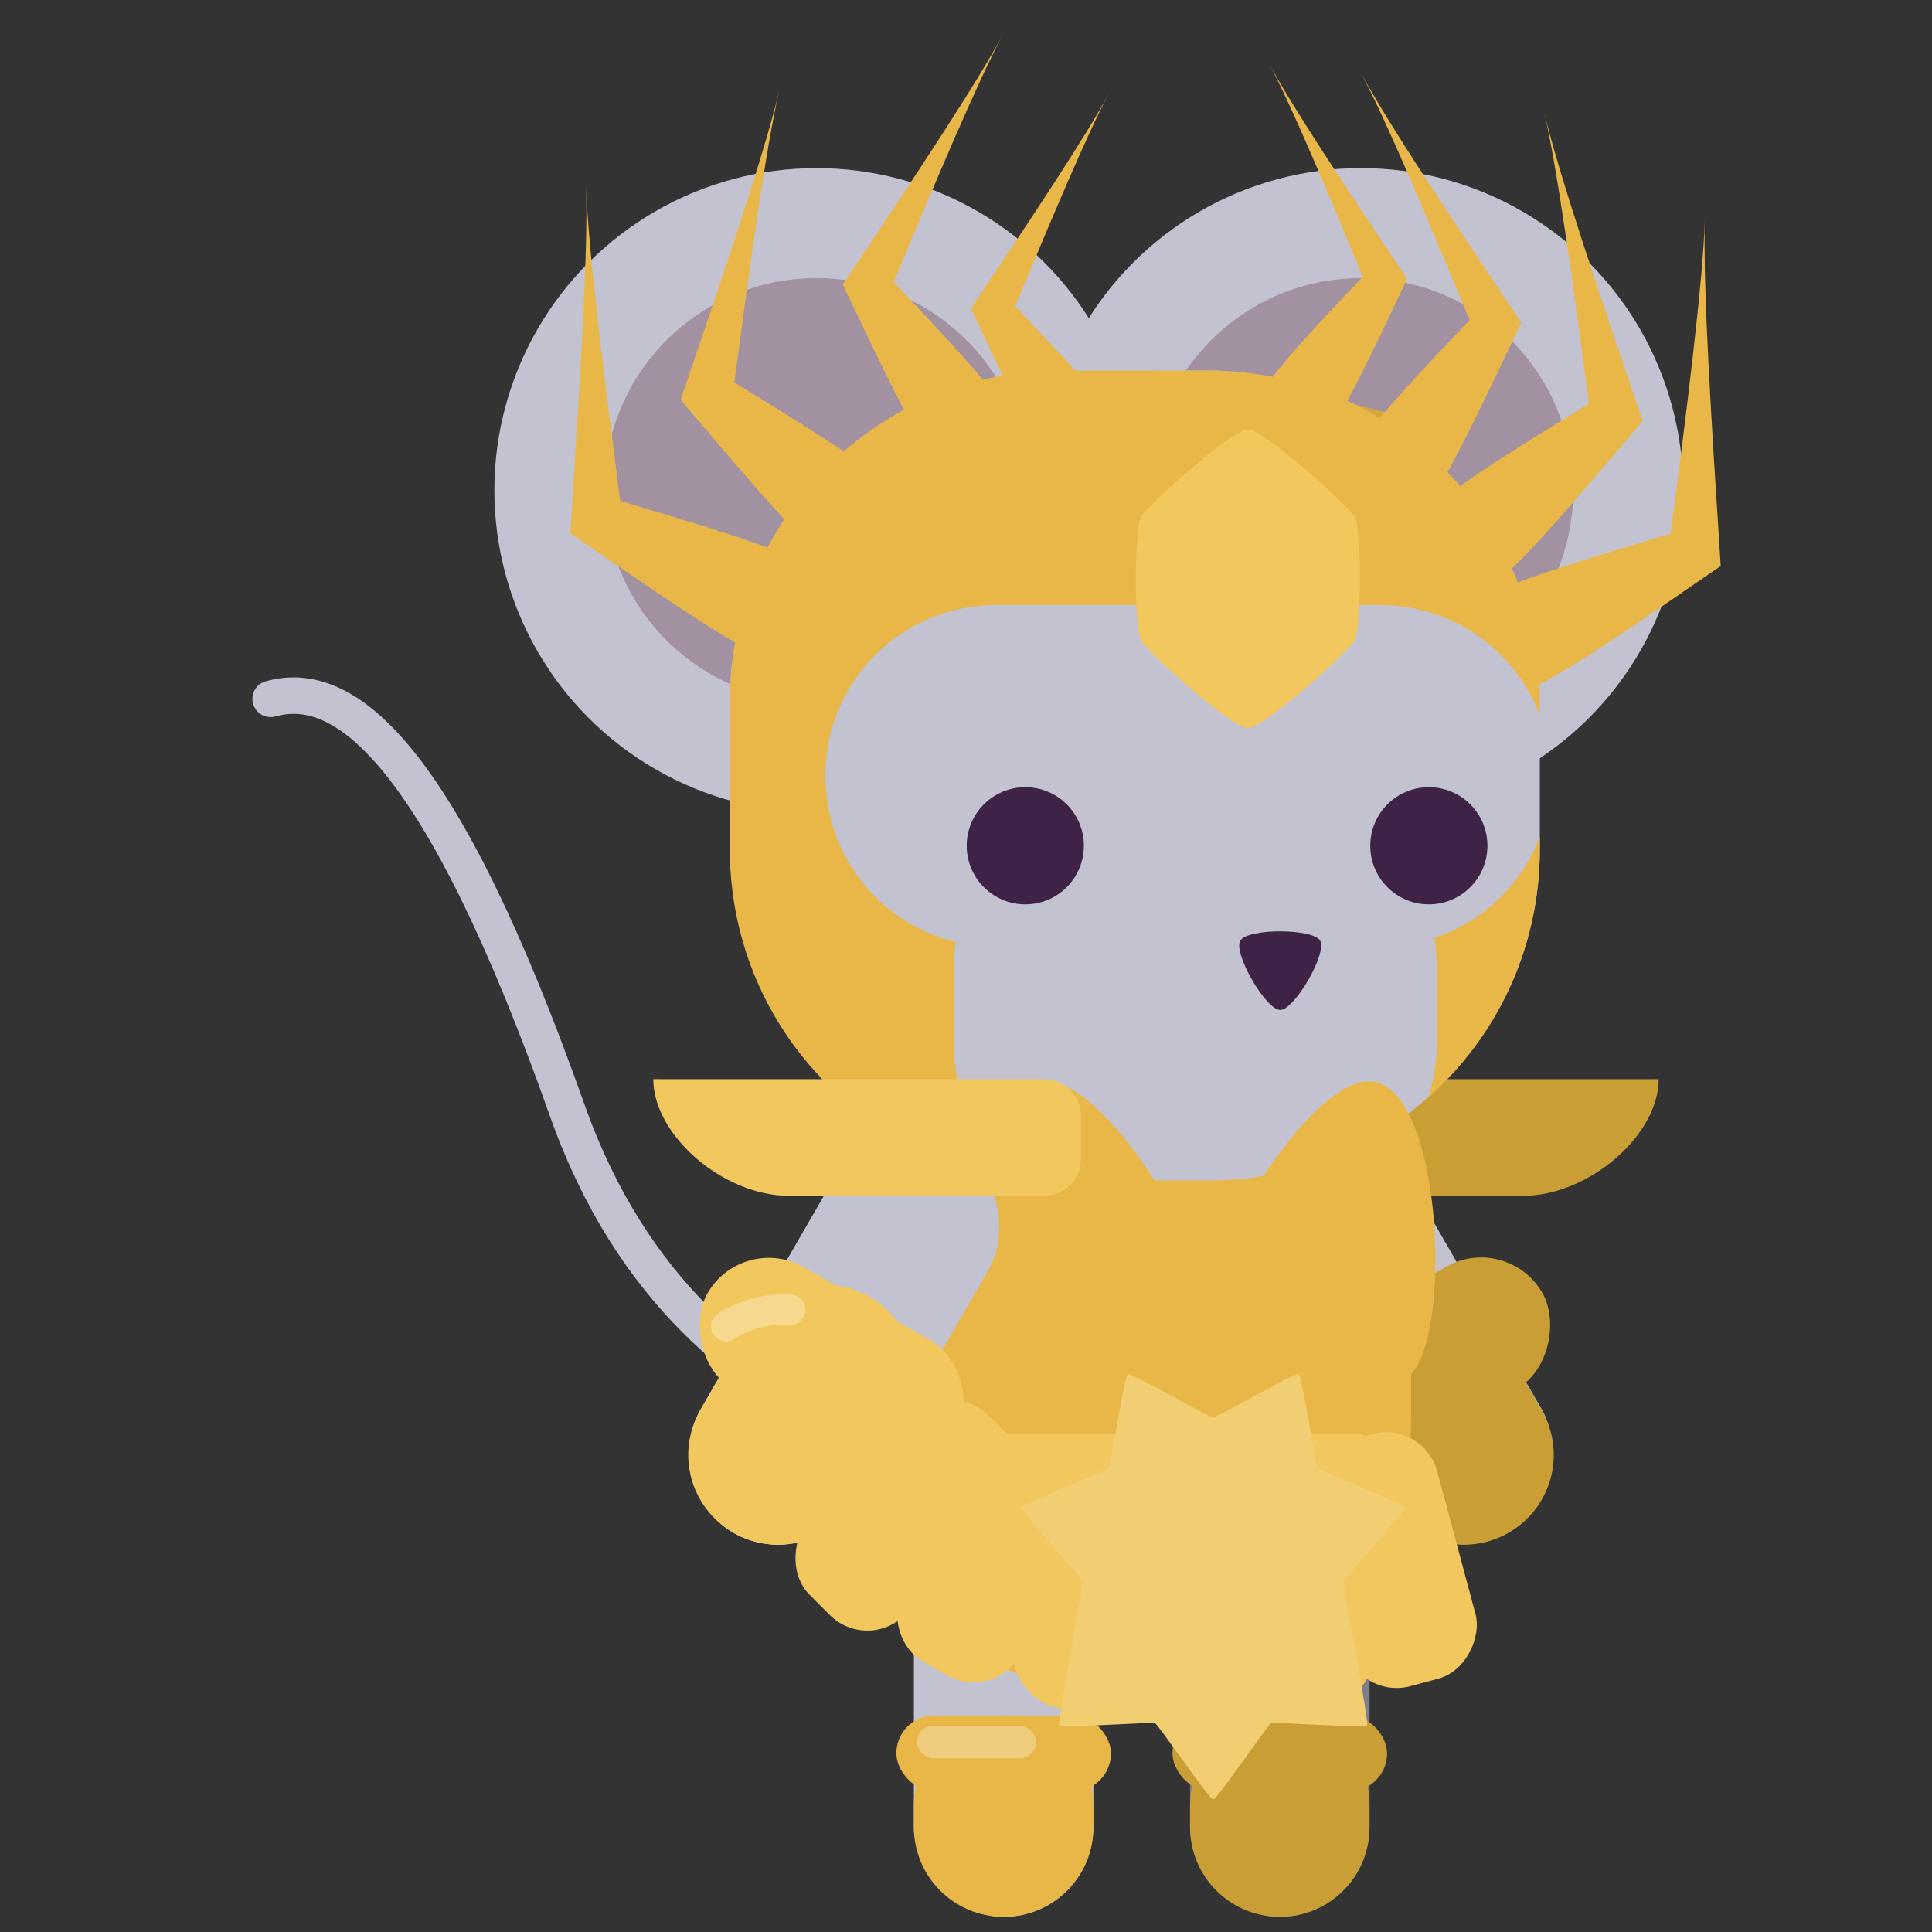 <?xml version="1.0" encoding="UTF-8" standalone="no"?>
<!-- Created with Inkscape (http://www.inkscape.org/) -->

<svg
   width="128"
   height="128"
   viewBox="0 0 33.867 33.867"
   version="1.1"
   id="svg1307"
   inkscape:version="1.2 (dc2aedaf03, 2022-05-15)"
   sodipodi:docname="saint-cancer.svg"
   inkscape:export-filename="/home/henrique/Documents/projects/001 - Moon Cheeser/repo/source/actors/astromouse/sprites/cutout_body.png"
   inkscape:export-xdpi="96.000008"
   inkscape:export-ydpi="96.000008"
   xmlns:inkscape="http://www.inkscape.org/namespaces/inkscape"
   xmlns:sodipodi="http://sodipodi.sourceforge.net/DTD/sodipodi-0.dtd"
   xmlns="http://www.w3.org/2000/svg"
   xmlns:svg="http://www.w3.org/2000/svg"
   xmlns:rdf="http://www.w3.org/1999/02/22-rdf-syntax-ns#"
   xmlns:cc="http://creativecommons.org/ns#"
   xmlns:dc="http://purl.org/dc/elements/1.1/">
  <rect x="0" y="0" width="33.867" height="33.867" fill="#333333" stroke="none"/>
  <defs
     id="defs1301">
    <inkscape:path-effect
       effect="powerstroke"
       id="path-effect126865"
       is_visible="true"
       lpeversion="1"
       offset_points="0.366,0.658 | 0.737,1.539 | 0.914,0.738"
       not_jump="false"
       sort_points="true"
       interpolator_type="CentripetalCatmullRom"
       interpolator_beta="0.2"
       start_linecap_type="zerowidth"
       linejoin_type="round"
       miter_limit="4"
       scale_width="1"
       end_linecap_type="zerowidth" />
    <inkscape:path-effect
       effect="skeletal"
       id="path-effect114945"
       is_visible="true"
       lpeversion="1"
       pattern="M 0,4.992 C 0,2.236 2.236,0 4.992,0 c 2.756,0 4.992,2.236 4.992,4.992 0,2.756 -2.236,4.992 -4.992,4.992 C 2.236,9.984 0,7.748 0,4.992 Z"
       copytype="single_stretched"
       prop_scale="1"
       scale_y_rel="false"
       spacing="0"
       normal_offset="0"
       tang_offset="0"
       prop_units="false"
       vertical_pattern="false"
       hide_knot="false"
       fuse_tolerance="0" />
    <inkscape:path-effect
       effect="skeletal"
       id="path-effect95947"
       is_visible="true"
       lpeversion="1"
       pattern="M 0,4.992 C 0,2.236 2.236,0 4.992,0 c 2.756,0 4.992,2.236 4.992,4.992 0,2.756 -2.236,4.992 -4.992,4.992 C 2.236,9.984 0,7.748 0,4.992 Z"
       copytype="single_stretched"
       prop_scale="1"
       scale_y_rel="false"
       spacing="0"
       normal_offset="0"
       tang_offset="0"
       prop_units="false"
       vertical_pattern="false"
       hide_knot="false"
       fuse_tolerance="0" />
    <inkscape:path-effect
       effect="skeletal"
       id="path-effect91934"
       is_visible="true"
       lpeversion="1"
       pattern="M 0,4.992 C 0,2.236 2.236,0 4.992,0 c 2.756,0 4.992,2.236 4.992,4.992 0,2.756 -2.236,4.992 -4.992,4.992 C 2.236,9.984 0,7.748 0,4.992 Z"
       copytype="single_stretched"
       prop_scale="1"
       scale_y_rel="false"
       spacing="0"
       normal_offset="0"
       tang_offset="0"
       prop_units="false"
       vertical_pattern="false"
       hide_knot="false"
       fuse_tolerance="0" />
    <inkscape:path-effect
       effect="skeletal"
       id="path-effect91930"
       is_visible="true"
       lpeversion="1"
       pattern="M 0,4.992 C 0,2.236 2.236,0 4.992,0 c 2.756,0 4.992,2.236 4.992,4.992 0,2.756 -2.236,4.992 -4.992,4.992 C 2.236,9.984 0,7.748 0,4.992 Z"
       copytype="single_stretched"
       prop_scale="1"
       scale_y_rel="false"
       spacing="0"
       normal_offset="0"
       tang_offset="0"
       prop_units="false"
       vertical_pattern="false"
       hide_knot="false"
       fuse_tolerance="0" />
    <inkscape:path-effect
       effect="skeletal"
       id="path-effect91926"
       is_visible="true"
       lpeversion="1"
       pattern="M 0,4.992 C 0,2.236 2.236,0 4.992,0 c 2.756,0 4.992,2.236 4.992,4.992 0,2.756 -2.236,4.992 -4.992,4.992 C 2.236,9.984 0,7.748 0,4.992 Z"
       copytype="single_stretched"
       prop_scale="1"
       scale_y_rel="false"
       spacing="0"
       normal_offset="0"
       tang_offset="0"
       prop_units="false"
       vertical_pattern="false"
       hide_knot="false"
       fuse_tolerance="0" />
    <inkscape:path-effect
       effect="powerstroke"
       id="path-effect1344"
       is_visible="true"
       lpeversion="1"
       offset_points="0,0.858"
       not_jump="false"
       sort_points="true"
       interpolator_type="CubicBezierJohan"
       interpolator_beta="0.2"
       start_linecap_type="zerowidth"
       linejoin_type="extrp_arc"
       miter_limit="4"
       scale_width="1"
       end_linecap_type="zerowidth" />
    <inkscape:path-effect
       effect="powerstroke"
       id="path-effect1515"
       is_visible="true"
       lpeversion="1"
       offset_points="0,0.858"
       not_jump="false"
       sort_points="true"
       interpolator_type="CubicBezierJohan"
       interpolator_beta="0.2"
       start_linecap_type="zerowidth"
       linejoin_type="extrp_arc"
       miter_limit="4"
       scale_width="1"
       end_linecap_type="zerowidth" />
    <inkscape:path-effect
       effect="powerstroke"
       id="path-effect1521"
       is_visible="true"
       lpeversion="1"
       offset_points="0,0.786"
       not_jump="false"
       sort_points="true"
       interpolator_type="CubicBezierJohan"
       interpolator_beta="0.2"
       start_linecap_type="zerowidth"
       linejoin_type="extrp_arc"
       miter_limit="4"
       scale_width="1"
       end_linecap_type="zerowidth" />
    <inkscape:path-effect
       effect="powerstroke"
       id="path-effect1527"
       is_visible="true"
       lpeversion="1"
       offset_points="0,0.774"
       not_jump="false"
       sort_points="true"
       interpolator_type="CubicBezierJohan"
       interpolator_beta="0.2"
       start_linecap_type="zerowidth"
       linejoin_type="extrp_arc"
       miter_limit="4"
       scale_width="1"
       end_linecap_type="zerowidth" />
    <inkscape:path-effect
       effect="powerstroke"
       id="path-effect1533"
       is_visible="true"
       lpeversion="1"
       offset_points="0,0.905"
       not_jump="false"
       sort_points="true"
       interpolator_type="CubicBezierJohan"
       interpolator_beta="0.2"
       start_linecap_type="zerowidth"
       linejoin_type="extrp_arc"
       miter_limit="4"
       scale_width="1"
       end_linecap_type="zerowidth" />
    <inkscape:path-effect
       effect="powerstroke"
       id="path-effect1551"
       is_visible="true"
       lpeversion="1"
       offset_points="0,0.905"
       not_jump="false"
       sort_points="true"
       interpolator_type="CubicBezierJohan"
       interpolator_beta="0.2"
       start_linecap_type="zerowidth"
       linejoin_type="extrp_arc"
       miter_limit="4"
       scale_width="1"
       end_linecap_type="zerowidth" />
    <inkscape:path-effect
       effect="powerstroke"
       id="path-effect1557"
       is_visible="true"
       lpeversion="1"
       offset_points="0,0.676"
       not_jump="false"
       sort_points="true"
       interpolator_type="CubicBezierJohan"
       interpolator_beta="0.2"
       start_linecap_type="zerowidth"
       linejoin_type="extrp_arc"
       miter_limit="4"
       scale_width="1"
       end_linecap_type="zerowidth" />
    <inkscape:path-effect
       effect="powerstroke"
       id="path-effect1563"
       is_visible="true"
       lpeversion="1"
       offset_points="0,0.676"
       not_jump="false"
       sort_points="true"
       interpolator_type="CubicBezierJohan"
       interpolator_beta="0.2"
       start_linecap_type="zerowidth"
       linejoin_type="extrp_arc"
       miter_limit="4"
       scale_width="1"
       end_linecap_type="zerowidth" />
  </defs>
  <sodipodi:namedview
     id="base"
     pagecolor="#282828"
     bordercolor="#666666"
     borderopacity="1.0"
     inkscape:pageopacity="0"
     inkscape:pageshadow="2"
     inkscape:zoom="7.919596"
     inkscape:cx="66.29126"
     inkscape:cy="51.707183"
     inkscape:document-units="mm"
     inkscape:current-layer="layer1"
     showgrid="true"
     inkscape:window-width="1920"
     inkscape:window-height="1022"
     inkscape:window-x="0"
     inkscape:window-y="30"
     inkscape:window-maximized="1"
     units="px"
     inkscape:snap-bbox="true"
     inkscape:bbox-nodes="true"
     inkscape:snap-page="true"
     inkscape:snap-nodes="true"
     inkscape:bbox-paths="false"
     inkscape:snap-global="false"
     inkscape:snap-bbox-midpoints="false"
     inkscape:snap-others="false"
     showguides="true"
     inkscape:guide-bbox="true"
     inkscape:snap-grids="false"
     inkscape:snap-to-guides="true"
     inkscape:pagecheckerboard="0"
     inkscape:object-paths="true"
     inkscape:snap-intersection-paths="true"
     inkscape:snap-smooth-nodes="true"
     inkscape:snap-midpoints="true"
     inkscape:showpageshadow="0"
     inkscape:deskcolor="#282828">
    <inkscape:grid
       type="xygrid"
       id="grid883"
       empspacing="4" />
    <sodipodi:guide
       position="33.867,50.8"
       orientation="1,0"
       id="guide877"
       inkscape:locked="false" />
  </sodipodi:namedview>
  <g
     inkscape:label="Layer 1"
     inkscape:groupmode="layer"
     id="layer1"
     transform="translate(0,-263.133)">
    <g
       id="g4889">
      <path
         id="path2313"
         style="fill:#c99f35;fill-opacity:1;stroke-width:1.138;stroke-linecap:round;stroke-linejoin:round;paint-order:fill markers stroke"
         d="m 29.076,282.05 c 0,0.973 -1.212,2.047 -2.395,2.047 h -4.451 c -0.361,0 -0.651,-0.291 -0.651,-0.651 v -0.744 c 0,-0.361 0.291,-0.651 0.651,-0.651 h 1.36 4.835 z"
         sodipodi:nodetypes="ccssssccc" />
      <rect
         ry="1.573"
         y="288.91"
         x="20.861"
         height="7.825"
         width="3.146"
         id="rect1181-3"
         style="fill:#7e7e8f;fill-opacity:1;stroke:none;stroke-width:0.639;stroke-linecap:square;stroke-linejoin:bevel;stroke-miterlimit:4;stroke-dasharray:none;stroke-dashoffset:0;stroke-opacity:0.979;paint-order:normal" />
      <rect
         style="fill:#c99f35;fill-opacity:1;stroke-width:2.532;stroke-linecap:round;stroke-linejoin:round;paint-order:fill markers stroke"
         id="rect3127"
         width="3.762"
         height="1.329"
         x="20.553"
         y="293.204"
         ry="0.664" />
      <rect
         style="fill:#c2c2d1;fill-opacity:1;stroke:none;stroke-width:0.639;stroke-linecap:square;stroke-linejoin:bevel;stroke-miterlimit:4;stroke-dasharray:none;stroke-dashoffset:0;stroke-opacity:0.979;paint-order:normal"
         id="rect140737-0"
         width="3.146"
         height="7.825"
         x="16.02"
         y="288.91"
         ry="1.573" />
      <path
         style="fill:none;stroke:#c2c2d1;stroke-width:0.639;stroke-linecap:round;stroke-linejoin:miter;stroke-miterlimit:4;stroke-dasharray:none;stroke-opacity:1"
         d="m 18.168,288.844 c 0,0 -5.981,0.091 -8.222,-6.24 -2.241,-6.33 -3.917,-7.583 -5.202,-7.22"
         id="path1179-5"
         inkscape:connector-curvature="0"
         inkscape:transform-center-x="31.376121"
         inkscape:transform-center-y="-50.530738" />
      <rect
         transform="matrix(-0.866,0.5,0.5,0.866,0,0)"
         style="fill:#7e7e8f;fill-opacity:1;stroke:none;stroke-width:0.639;stroke-linecap:square;stroke-linejoin:bevel;stroke-miterlimit:4;stroke-dasharray:none;stroke-dashoffset:0;stroke-opacity:0.979;paint-order:normal"
         id="rect1183-8"
         width="3.146"
         height="7.825"
         x="120.521"
         y="256.545"
         ry="1.573" />
      <rect
         ry="1.573"
         y="256.545"
         x="120.521"
         height="7.825"
         width="3.146"
         id="rect2623"
         style="fill:#c2c2d1;fill-opacity:1;stroke:none;stroke-width:0.639;stroke-linecap:square;stroke-linejoin:bevel;stroke-miterlimit:4;stroke-dasharray:none;stroke-dashoffset:0;stroke-opacity:0.979;paint-order:normal"
         transform="matrix(-0.866,0.5,0.5,0.866,0,0)" />
      <path
         id="path2625"
         style="fill:#c99f35;fill-opacity:1;stroke-width:0.639;stroke-linecap:square;stroke-linejoin:bevel;stroke-opacity:0.979"
         d="m 24.061,285.864 c -0.755,0.436 -1.012,1.394 -0.576,2.149 l 0.814,1.41 c 0.436,0.755 1.394,1.012 2.149,0.576 0.755,-0.436 1.012,-1.394 0.576,-2.149 l -0.814,-1.41 c -0.436,-0.755 -1.394,-1.012 -2.149,-0.576 z"
         sodipodi:nodetypes="sssssss" />
      <rect
         style="fill:#c99f35;fill-opacity:1;stroke-width:2.532;stroke-linecap:round;stroke-linejoin:round;paint-order:fill markers stroke"
         id="rect3107"
         width="5.027"
         height="2.475"
         x="119.49"
         y="259.79"
         ry="1.237"
         transform="matrix(-0.866,0.5,0.5,0.866,0,0)" />
      <circle
         style="fill:#c2c2d1;fill-opacity:1;stroke:none;stroke-width:0.639;stroke-linecap:square;stroke-linejoin:bevel;stroke-miterlimit:4;stroke-dasharray:none;stroke-dashoffset:0;stroke-opacity:0.979;paint-order:normal"
         id="circle1195-7"
         cx="23.859"
         cy="271.727"
         r="5.647" />
      <circle
         r="3.719"
         cy="271.727"
         cx="23.859"
         id="circle1197-2"
         style="fill:#a191a1;fill-opacity:1;stroke:none;stroke-width:0.639;stroke-linecap:square;stroke-linejoin:bevel;stroke-miterlimit:4;stroke-dasharray:none;stroke-dashoffset:0;stroke-opacity:0.979;paint-order:normal" />
      <circle
         r="5.647"
         cy="271.727"
         cx="14.313"
         id="circle1189-3"
         style="fill:#c2c2d1;fill-opacity:1;stroke:none;stroke-width:0.639;stroke-linecap:square;stroke-linejoin:bevel;stroke-miterlimit:4;stroke-dasharray:none;stroke-dashoffset:0;stroke-opacity:0.979;paint-order:normal" />
      <path
         id="rect3247"
         style="fill:#d6a839;fill-opacity:1;stroke-width:2.522;stroke-linecap:round;stroke-linejoin:round;paint-order:fill markers stroke"
         d="m 25.042,271.79 -1.469,4.967 c -0.191,0.647 -0.874,1.041 -1.53,0.884 l -0.854,-0.205 c -0.656,-0.157 -1.03,-0.805 -0.839,-1.452 l 1.469,-4.967 c 0.191,-0.647 0.874,-1.041 1.53,-0.884 l 0.854,0.205 c 0.656,0.157 1.03,0.805 0.839,1.452 z" />
      <rect
         ry="1.573"
         y="236.895"
         x="154.557"
         height="7.825"
         width="3.146"
         id="rect1203-5"
         style="fill:#c2c2d1;fill-opacity:1;stroke:none;stroke-width:0.639;stroke-linecap:square;stroke-linejoin:bevel;stroke-miterlimit:4;stroke-dasharray:none;stroke-dashoffset:0;stroke-opacity:0.979;paint-order:normal"
         transform="rotate(30)" />
      <circle
         style="fill:#a191a1;fill-opacity:1;stroke:none;stroke-width:0.639;stroke-linecap:square;stroke-linejoin:bevel;stroke-miterlimit:4;stroke-dasharray:none;stroke-dashoffset:0;stroke-opacity:0.979;paint-order:normal"
         id="circle1191-0"
         cx="14.313"
         cy="271.727"
         r="3.719" />
      <rect
         style="fill:#e8b747;fill-opacity:1;stroke:none;stroke-width:0.639;stroke-linecap:square;stroke-linejoin:bevel;stroke-miterlimit:4;stroke-dasharray:none;stroke-dashoffset:0;stroke-opacity:0.979;paint-order:normal"
         id="rect1187-9"
         width="10.251"
         height="12.504"
         x="14.485"
         y="280.197"
         ry="4.675" />
      <rect
         style="fill:#c2c2d1;fill-opacity:1;stroke:none;stroke-width:0.639;stroke-linecap:square;stroke-linejoin:bevel;stroke-miterlimit:4;stroke-dasharray:none;stroke-dashoffset:0;stroke-opacity:0.979;paint-order:normal"
         id="rect1205-1"
         width="14.198"
         height="14.198"
         x="12.794"
         y="269.629"
         ry="5.808" />
      <path
         id="path6536"
         style="fill:#e8b747;fill-opacity:1;stroke-width:0.162;stroke-linecap:round;stroke-linejoin:round;paint-order:fill markers stroke"
         inkscape:transform-center-y="-0.27252521"
         d="m 21.12,287.072 c 0.604,1.047 3.119,1.047 3.724,0 0.604,-1.047 0.363,-4.984 -0.846,-4.984 -1.209,0 -3.482,3.938 -2.878,4.984 z"
         sodipodi:nodetypes="ssss" />
      <circle
         style="fill:#3e2347;fill-opacity:1;stroke:none;stroke-width:0.639;stroke-linecap:square;stroke-linejoin:bevel;stroke-miterlimit:4;stroke-dasharray:none;stroke-dashoffset:0;stroke-opacity:0.979;paint-order:normal"
         id="circle1207-1"
         cx="17.973"
         cy="277.959"
         r="1.027" />
      <circle
         r="1.027"
         cy="277.959"
         cx="25.047"
         id="circle1209-0"
         style="fill:#3e2347;fill-opacity:1;stroke:none;stroke-width:0.639;stroke-linecap:square;stroke-linejoin:bevel;stroke-miterlimit:4;stroke-dasharray:none;stroke-dashoffset:0;stroke-opacity:0.979;paint-order:normal" />
      <path
         sodipodi:type="star"
         style="fill:#3e2347;fill-opacity:1;stroke:none;stroke-width:2.363;stroke-linecap:square;stroke-linejoin:bevel;stroke-miterlimit:4;stroke-dasharray:none;stroke-dashoffset:0;stroke-opacity:0.979;paint-order:normal"
         id="path1211-5"
         sodipodi:sides="3"
         sodipodi:cx="-45.408615"
         sodipodi:cy="234.57965"
         sodipodi:r1="2.997191"
         sodipodi:r2="1.4985955"
         sodipodi:arg1="1.5707963"
         sodipodi:arg2="2.6179939"
         inkscape:flatsided="true"
         inkscape:rounded="0.18"
         inkscape:randomized="0"
         inkscape:transform-center-x="-6.3665075e-06"
         inkscape:transform-center-y="1.0312406"
         d="m -45.409,237.577 c -0.934,0 -3.063,-3.687 -2.596,-4.496 0.467,-0.809 4.724,-0.809 5.191,0 0.467,0.809 -1.661,4.496 -2.596,4.496 z"
         transform="matrix(0.27,0,0,0.27,34.702,216.691)" />
      <path
         id="path6531"
         style="fill:#e8b747;fill-opacity:1;stroke-width:0.162;stroke-linecap:round;stroke-linejoin:round;paint-order:fill markers stroke"
         inkscape:transform-center-y="-0.27252521"
         d="m 21.219,287.072 c -0.604,1.047 -3.119,1.047 -3.724,0 -0.604,-1.047 -0.363,-4.984 0.846,-4.984 1.209,0 3.482,3.938 2.878,4.984 z"
         sodipodi:nodetypes="ssss" />
      <rect
         ry="1.573"
         y="236.895"
         x="154.557"
         height="7.825"
         width="3.146"
         id="rect2103"
         style="fill:#c2c2d1;fill-opacity:1;stroke:none;stroke-width:0.639;stroke-linecap:square;stroke-linejoin:bevel;stroke-miterlimit:4;stroke-dasharray:none;stroke-dashoffset:0;stroke-opacity:0.979;paint-order:normal"
         transform="rotate(30)" />
      <path
         id="rect2105"
         style="fill:#f2c85e;fill-opacity:1;stroke-width:0.639;stroke-linecap:square;stroke-linejoin:bevel;stroke-opacity:0.979"
         d="m 15.24,285.864 c 0.755,0.436 1.012,1.394 0.576,2.149 l -0.814,1.41 c -0.436,0.755 -1.394,1.012 -2.149,0.576 -0.755,-0.436 -1.012,-1.394 -0.576,-2.149 l 0.814,-1.41 c 0.436,-0.755 1.394,-1.012 2.149,-0.576 z"
         sodipodi:nodetypes="sssssss" />
      <path
         id="rect3185"
         style="fill:#e8b747;fill-opacity:1;stroke:none;stroke-width:0.639;stroke-linecap:square;stroke-linejoin:bevel;stroke-miterlimit:4;stroke-dasharray:none;stroke-dashoffset:0;stroke-opacity:0.979;paint-order:normal"
         d="m 18.602,269.629 c -3.218,0 -5.808,2.59 -5.808,5.808 v 2.582 c 0,2.92 2.133,5.323 4.932,5.743 -0.621,-0.594 -1.007,-1.431 -1.007,-2.362 v -1.292 c 0,-0.158 0.012,-0.312 0.033,-0.464 -1.314,-0.318 -2.284,-1.496 -2.284,-2.91 0,-1.659 1.336,-2.994 2.995,-2.994 h 6.73 c 1.282,0 2.37,0.798 2.799,1.926 v -0.228 c 0,-3.218 -2.59,-5.808 -5.808,-5.808 z m 8.39,8.173 c -0.317,0.836 -0.997,1.489 -1.849,1.773 0.028,0.173 0.043,0.352 0.043,0.533 v 1.292 c 0,0.337 -0.051,0.662 -0.145,0.968 1.198,-1.063 1.951,-2.614 1.951,-4.349 z" />
      <path
         id="rect2411"
         style="fill:#e8b747;fill-opacity:1;stroke-width:0.639;stroke-linecap:square;stroke-linejoin:bevel;stroke-opacity:0.979"
         d="m 17.593,293.204 c 0.871,0 1.573,0.702 1.573,1.573 v 0.384 c 0,0.871 -0.702,1.573 -1.573,1.573 -0.871,0 -1.573,-0.702 -1.573,-1.573 v -0.384 c 0,-0.871 0.702,-1.573 1.573,-1.573 z"
         sodipodi:nodetypes="sssssss" />
      <path
         id="path2483"
         style="fill:#c99f35;fill-opacity:1;stroke-width:0.639;stroke-linecap:square;stroke-linejoin:bevel;stroke-opacity:0.979"
         d="m 22.434,293.204 c 0.871,0 1.573,0.702 1.573,1.573 v 0.384 c 0,0.871 -0.702,1.573 -1.573,1.573 -0.871,0 -1.573,-0.702 -1.573,-1.573 v -0.384 c 0,-0.871 0.702,-1.573 1.573,-1.573 z"
         sodipodi:nodetypes="sssssss" />
      <rect
         style="fill:#f2c85e;fill-opacity:1;stroke-width:2.532;stroke-linecap:round;stroke-linejoin:round;paint-order:fill markers stroke"
         id="rect2967"
         width="5.027"
         height="2.475"
         x="153.643"
         y="240.072"
         ry="1.237"
         transform="rotate(30)" />
      <rect
         style="fill:#e8b747;fill-opacity:1;stroke-width:2.532;stroke-linecap:round;stroke-linejoin:round;paint-order:fill markers stroke"
         id="rect3125"
         width="3.762"
         height="1.329"
         x="15.713"
         y="293.204"
         ry="0.664" />
      <path
         style="opacity:0.3;fill:none;fill-opacity:1;stroke:#ffffff;stroke-width:0.529;stroke-linecap:round;stroke-linejoin:round;stroke-dasharray:none;paint-order:fill markers stroke"
         id="path7907"
         sodipodi:type="arc"
         sodipodi:cx="85.511139"
         sodipodi:cy="275.32245"
         sodipodi:rx="1.8796097"
         sodipodi:ry="1.8796097"
         sodipodi:start="3.8922626"
         sodipodi:end="4.5222991"
         sodipodi:open="true"
         sodipodi:arc-type="arc"
         d="m 84.137,274.04 a 1.88,1.88 0 0 1 1.019,-0.564"
         transform="rotate(14.523)" />
      <rect
         style="opacity:0.3;fill:#ffffff;fill-opacity:1;stroke:none;stroke-width:0.844;stroke-linecap:round;stroke-linejoin:round;stroke-dasharray:none;paint-order:fill markers stroke"
         id="rect7961"
         width="2.087"
         height="0.567"
         x="16.075"
         y="293.387"
         ry="0.283" />
      <path
         style="fill:#e8b747;fill-opacity:1;fill-rule:nonzero;stroke:none;stroke-width:0.425px;stroke-linecap:butt;stroke-linejoin:miter;stroke-opacity:1"
         d="m 14.954,272.228 c 0,0 0.558,-0.652 0.558,-0.652 -0.482,-0.412 -1.545,-1.069 -2.639,-1.738 0.276,-2.075 0.55,-4.101 0.787,-5.117 -0.249,1.066 -0.957,3.151 -1.665,5.235 l -0.063,0.186 0.202,0.238 c 0.877,1.033 1.754,2.066 2.262,2.501 0,0 0.558,-0.652 0.558,-0.652 z"
         id="path1342"
         sodipodi:nodetypes="ccc"
         inkscape:original-d="m 14.954159,272.22759 -2.540827,-2.17458 1.246795,-5.33229"
         inkscape:path-effect="#path-effect1344" />
      <path
         style="fill:#e8b747;fill-opacity:1;fill-rule:nonzero;stroke:none;stroke-width:0.425px;stroke-linecap:butt;stroke-linejoin:miter;stroke-opacity:1"
         d="m 25.773,272.601 c 0,0 0.558,0.652 0.558,0.652 0.508,-0.435 1.385,-1.468 2.262,-2.501 l 0.202,-0.238 -0.063,-0.186 c -0.708,-2.084 -1.415,-4.168 -1.665,-5.235 0.237,1.015 0.511,3.042 0.787,5.117 -1.094,0.669 -2.158,1.326 -2.639,1.738 0,0 0.558,0.652 0.558,0.652 z"
         id="path1511"
         sodipodi:nodetypes="ccc"
         inkscape:original-d="m 25.773081,272.60076 2.540827,-2.17458 -1.246795,-5.33229"
         inkscape:path-effect="#path-effect1515" />
      <path
         style="fill:#e8b747;fill-opacity:1;fill-rule:nonzero;stroke:none;stroke-width:0.39px;stroke-linecap:butt;stroke-linejoin:miter;stroke-opacity:1"
         d="m 24.488,271.349 c 0,0 0.648,0.445 0.648,0.445 0.346,-0.505 0.877,-1.626 1.408,-2.748 l 0.122,-0.258 -0.1,-0.149 c -1.12,-1.675 -2.239,-3.351 -2.713,-4.235 0.451,0.842 1.173,2.569 1.909,4.339 -0.809,0.851 -1.594,1.684 -1.922,2.163 0,0 0.648,0.445 0.648,0.445 z"
         id="path1517"
         sodipodi:nodetypes="ccc"
         inkscape:original-d="m 24.488051,271.34942 1.731772,-2.5253 -2.366263,-4.42038"
         inkscape:path-effect="#path-effect1521" />
      <path
         style="fill:#e8b747;fill-opacity:1;fill-rule:nonzero;stroke:none;stroke-width:0.39px;stroke-linecap:butt;stroke-linejoin:miter;stroke-opacity:1"
         d="m 16.947,270.682 c 0,0 0.638,-0.438 0.638,-0.438 -0.329,-0.479 -1.112,-1.314 -1.919,-2.167 0.739,-1.77 1.464,-3.498 1.915,-4.341 -0.473,0.884 -1.59,2.561 -2.708,4.238 l -0.099,0.148 0.121,0.254 c 0.533,1.12 1.066,2.239 1.413,2.744 0,0 0.638,-0.438 0.638,-0.438 z"
         id="path1523"
         sodipodi:nodetypes="ccc"
         inkscape:original-d="m 16.947443,270.68204 -1.731773,-2.5253 2.366264,-4.42039"
         inkscape:path-effect="#path-effect1527" />
      <path
         style="fill:#e8b747;fill-opacity:1;fill-rule:nonzero;stroke:none;stroke-width:0.455px;stroke-linecap:butt;stroke-linejoin:miter;stroke-opacity:1"
         d="m 13.691,273.801 c 0,0 0.39,-0.816 0.39,-0.816 -0.612,-0.293 -1.893,-0.68 -3.209,-1.072 -0.287,-2.223 -0.562,-4.395 -0.598,-5.511 0.038,1.171 -0.113,3.521 -0.264,5.87 l -0.013,0.208 0.27,0.186 c 1.194,0.822 2.387,1.643 3.033,1.952 0,0 0.39,-0.816 0.39,-0.816 z"
         id="path1529"
         sodipodi:nodetypes="ccc"
         inkscape:original-d="m 13.690599,273.80121 -3.227882,-1.54371 -0.188066,-5.8557"
         inkscape:path-effect="#path-effect1533" />
      <path
         style="fill:#e8b747;fill-opacity:1;fill-rule:nonzero;stroke:none;stroke-width:0.455px;stroke-linecap:butt;stroke-linejoin:miter;stroke-opacity:1"
         d="m 26.47,274.377 c 0,0 0.39,0.816 0.39,0.816 0.646,-0.309 1.839,-1.13 3.033,-1.952 l 0.27,-0.186 -0.013,-0.208 c -0.151,-2.35 -0.302,-4.699 -0.264,-5.87 -0.036,1.116 -0.311,3.289 -0.598,5.511 -1.315,0.392 -2.596,0.779 -3.209,1.072 0,0 0.39,0.816 0.39,0.816 z"
         id="path1547"
         sodipodi:nodetypes="ccc"
         inkscape:original-d="m 26.469855,274.37659 3.227882,-1.54371 0.188066,-5.8557"
         inkscape:path-effect="#path-effect1551" />
      <path
         style="fill:#e8b747;fill-opacity:1;fill-rule:nonzero;stroke:none;stroke-width:0.335px;stroke-linecap:butt;stroke-linejoin:miter;stroke-opacity:1"
         d="m 22.795,270.224 c 0,0 0.557,0.382 0.557,0.382 0.298,-0.434 0.754,-1.398 1.21,-2.362 l 0.105,-0.222 -0.086,-0.128 c -0.963,-1.44 -1.925,-2.881 -2.332,-3.641 0.387,0.724 1.009,2.208 1.641,3.73 -0.695,0.732 -1.37,1.448 -1.653,1.859 0,0 0.557,0.382 0.557,0.382 z"
         id="path1553"
         sodipodi:nodetypes="ccc"
         inkscape:original-d="m 22.795163,270.22415 1.488799,-2.171 -2.034267,-3.80019"
         inkscape:path-effect="#path-effect1557" />
      <path
         style="fill:#e8b747;fill-opacity:1;fill-rule:nonzero;stroke:none;stroke-width:0.335px;stroke-linecap:butt;stroke-linejoin:miter;stroke-opacity:1"
         d="m 18.892,270.744 c 0,0 0.557,-0.382 0.557,-0.382 -0.282,-0.412 -0.957,-1.127 -1.653,-1.859 0.632,-1.521 1.254,-3.006 1.641,-3.73 -0.407,0.76 -1.369,2.2 -2.332,3.641 l -0.086,0.128 0.105,0.222 c 0.456,0.964 0.912,1.928 1.21,2.362 0,0 0.557,-0.382 0.557,-0.382 z"
         id="path1559"
         sodipodi:nodetypes="ccc"
         inkscape:original-d="m 18.892125,270.74441 -1.488798,-2.17099 2.034267,-3.8002"
         inkscape:path-effect="#path-effect1563" />
      <path
         id="path1617"
         style="fill:#f2c85e;fill-opacity:1;stroke-width:0.304;stroke-linecap:round;stroke-linejoin:round;paint-order:fill markers stroke"
         d="m 21.874,275.895 c -0.288,0 -1.755,-1.328 -1.874,-1.534 -0.119,-0.206 -0.119,-1.958 0,-2.164 0.119,-0.206 1.586,-1.534 1.874,-1.534 0.288,0 1.755,1.328 1.874,1.534 0.119,0.206 0.119,1.958 0,2.164 -0.119,0.206 -1.586,1.534 -1.874,1.534 z"
         sodipodi:nodetypes="sssssss" />
      <path
         id="rect2296"
         style="fill:#f2c85e;fill-opacity:1;stroke-width:1.138;stroke-linecap:round;stroke-linejoin:round;paint-order:fill markers stroke"
         d="m 11.452,282.05 c 0,0.973 1.212,2.047 2.395,2.047 h 4.451 c 0.361,0 0.651,-0.291 0.651,-0.651 v -0.744 c 0,-0.361 -0.291,-0.651 -0.651,-0.651 h -1.36 -4.835 z"
         sodipodi:nodetypes="ccssssccc" />
      <rect
         style="fill:#f2c85e;fill-opacity:1;stroke-width:1.08;stroke-linecap:round;stroke-linejoin:round;paint-order:fill markers stroke"
         id="rect2422"
         width="2.358"
         height="4.44"
         x="159.197"
         y="240.571"
         ry="0.927"
         transform="rotate(30)" />
      <rect
         style="fill:#f2c85e;fill-opacity:1;stroke-width:1.08;stroke-linecap:round;stroke-linejoin:round;paint-order:fill markers stroke"
         id="rect2700"
         width="2.358"
         height="4.44"
         x="17.761"
         y="288.646"
         ry="0.927" />
      <rect
         style="fill:#f2c85e;fill-opacity:1;stroke-width:1.08;stroke-linecap:round;stroke-linejoin:round;paint-order:fill markers stroke"
         id="rect2702"
         width="2.358"
         height="4.44"
         x="50.482"
         y="284.634"
         ry="0.927"
         transform="matrix(-0.966,0.259,0.259,0.966,0,0)" />
      <rect
         style="fill:#f2c85e;fill-opacity:1;stroke-width:1.08;stroke-linecap:round;stroke-linejoin:round;paint-order:fill markers stroke"
         id="rect2704"
         width="2.358"
         height="4.44"
         x="-24.075"
         y="288.646"
         ry="0.927"
         transform="scale(-1,1)" />
      <rect
         style="fill:#f2c85e;fill-opacity:1;stroke-width:1.08;stroke-linecap:round;stroke-linejoin:round;paint-order:fill markers stroke"
         id="rect2718"
         width="2.358"
         height="4.44"
         x="214.938"
         y="191.356"
         ry="0.927"
         transform="rotate(45)" />
      <rect
         style="fill:#f2c85e;fill-opacity:1;stroke-width:1.892;stroke-linecap:round;stroke-linejoin:round;paint-order:fill markers stroke"
         id="rect2720"
         width="8.292"
         height="2.962"
         x="16.555"
         y="288.263"
         ry="1.189" />
      <path
         id="path2367"
         style="fill:#f2ce73;fill-opacity:1;stroke-width:0.313;stroke-linecap:round;stroke-linejoin:round;paint-order:fill markers stroke"
         d="m 21.267,294.679 c -0.067,0 -0.958,-1.307 -1.018,-1.337 -0.061,-0.029 -1.638,0.09 -1.68,0.037 -0.042,-0.053 0.425,-2.462 0.41,-2.528 -0.015,-0.066 -1.092,-1.224 -1.077,-1.29 0.015,-0.066 1.488,-0.643 1.53,-0.695 0.042,-0.053 0.277,-1.617 0.337,-1.646 0.061,-0.029 1.43,0.763 1.497,0.763 0.067,0 1.437,-0.792 1.497,-0.763 0.061,0.029 0.295,1.593 0.337,1.646 0.042,0.053 1.515,0.63 1.53,0.695 0.015,0.066 -1.062,1.225 -1.077,1.29 -0.015,0.066 0.452,2.475 0.41,2.528 -0.042,0.053 -1.619,-0.066 -1.68,-0.037 -0.061,0.029 -0.951,1.337 -1.018,1.337 z"
         sodipodi:nodetypes="sssssssssssssss" />
    </g>
  </g>
</svg>
